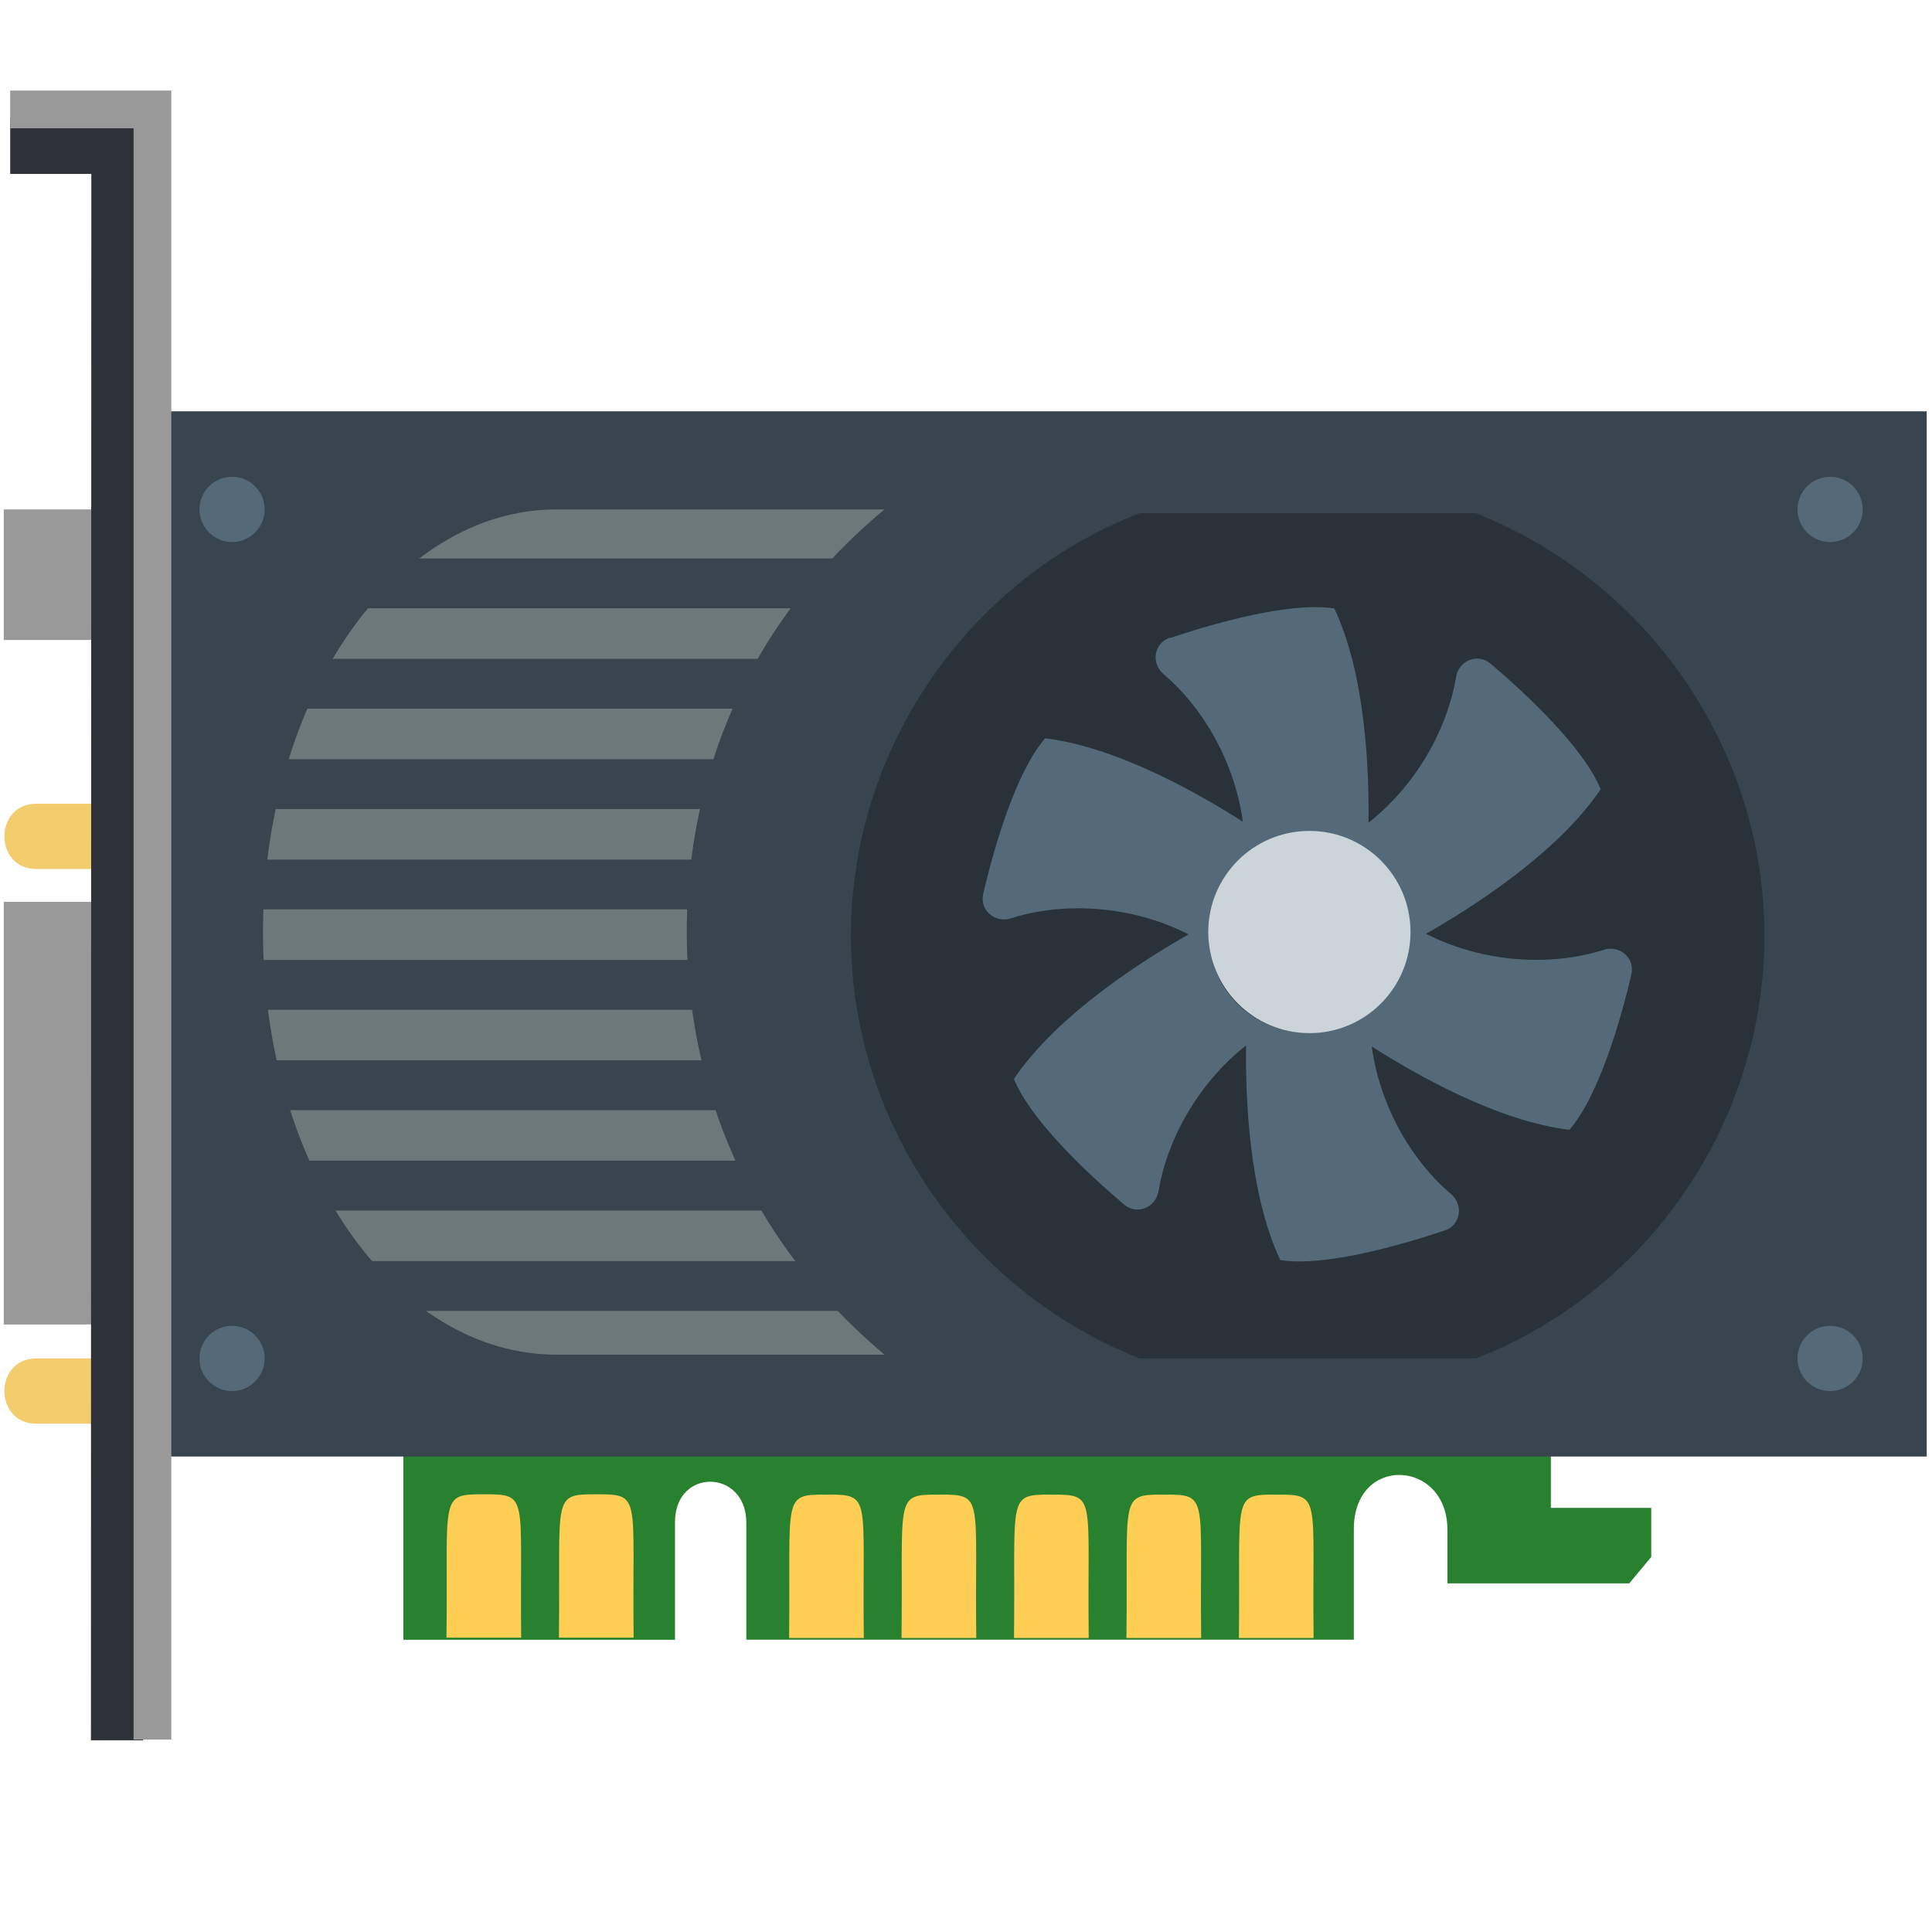 <?xml version="1.0" encoding="UTF-8"?>
<svg width="512" height="512" version="1.1" viewBox="0 0 512 512" xmlns="http://www.w3.org/2000/svg">
 <path d="m411 368v31.6h26.6v13l-5.82 7.01h-48.2v-14.2c0-18.7-24.8-20-24.8-0.176v29.3h-161v-31c0-14.3-18.9-14.6-18.9-0.176v31.2h-72v-66.5z" fill="#28812f"/>
 <path d="m158 396c12.2 0 9.48 0.358 9.92 38h-19.8c0.426-37.6-2.03-38 9.92-38zm-29.8 0c12.2 0 9.47 0.358 9.92 38h-19.8c0.426-37.6-2.03-38 9.92-38zm210 0.075c12.2 0 9.48 0.358 9.92 38h-19.8c0.426-37.6-2.03-38 9.92-38zm-29.8 0c12.2 0 9.48 0.358 9.92 38h-19.8c0.426-37.6-2.03-38 9.92-38zm-29.8 0c12.2 0 9.48 0.358 9.92 38h-19.8c0.426-37.6-2.03-38 9.92-38zm-29.8 0c12.2 0 9.48 0.358 9.92 38h-19.8c0.426-37.6-2.03-38 9.92-38zm-29.8 0c12.2 0 9.47 0.358 9.92 38h-19.8c0.426-37.6-2.03-38 9.92-38z" fill="#ffce54"/>
 <rect x="35.6" y="109" width="475" height="277" fill="#38454f"/>
 <circle cx="61.5" cy="135" r="8.64" fill="#546a79"/>
 <circle cx="61.5" cy="360" r="8.64" fill="#546a79"/>
 <circle cx="485" cy="135" r="8.64" fill="#546a79"/>
 <circle cx="485" cy="360" r="8.64" fill="#546a79"/>
 <rect x="1" y="239" width="25.9" height="112" fill="#999"/>
 <path d="m9.64 213c-11.3 0-11.3 17.3 0 17.3h17.3c11.3 0 11.3-17.3 0-17.3zm0 147c-11.3 0-11.3 17.3 0 17.3h17.3c11.3 0 11.3-17.3 0-17.3z" fill="#f3cc6d"/>
 <rect x="1" y="135" width="25.9" height="34.6" fill="#999"/>
 <path d="m182 247c0-28.8 8.06-75.1 52.4-112h-86.9c-43 0-77.8 50.3-77.8 112 0 62.1 34.8 112 77.8 112h86.9c-44.4-37.4-52.4-83.8-52.4-112z" fill="#6c797a"/>
 <path d="m96.2 148c-3.95 4.01-7.64 8.44-11.1 13.2h137c3.02-4.42 6.36-8.84 10.1-13.2zm-19.4 26.6c-2.29 4.22-4.4 8.62-6.29 13.2h138c1.84-4.37 4-8.78 6.39-13.2zm-10.9 26.6c-1.3 4.29-2.43 8.7-3.37 13.2h137c0.942-4.3 2.14-8.71 3.55-13.2zm-5.46 26.6c-0.533 4.33-0.906 8.74-1.1 13.2h137c0.19-4.17 0.549-8.58 1.15-13.2zm-1.09 26.6c0.16 4.47 0.487 8.87 0.987 13.2h137c-0.565-4.63-0.908-9.06-1.07-13.2zm3.13 26.6c0.908 4.51 2.01 8.91 3.27 13.2h137c-1.38-4.5-2.52-8.91-3.42-13.2zm7.92 26.6c1.84 4.58 3.89 8.98 6.13 13.2h137c-2.35-4.43-4.49-8.84-6.28-13.2zm14.2 26.6c3.33 4.76 6.94 9.17 10.8 13.2h136c-3.63-4.38-6.92-8.78-9.87-13.2z" fill="#38454f"/>
 <path d="m302 360c-45.9-18.2-76.5-62.8-76.5-112s30.6-94.2 76.5-112h89.1c45.9 18.2 76.5 62.8 76.5 112s-30.6 94.2-76.5 112z" fill="#283238"/>
 <path d="m310 169c-4.21 1.41-5.03 6.8-1.63 9.66 9.72 8.19 18.7 22.4 21 39.1-11.5-7.36-33.3-19.8-52.4-22.1-7.75 8.99-13.5 28.7-16.4 41.2-1.03 4.31 3.1 7.86 7.33 6.51 12.8-4.14 31-3.96 47.1 4.25-10.9 6.16-34.6 20.9-46.3 38.3 4.5 11 19.4 25 29.2 33.3 3.38 2.88 8.42 0.804 9.13-3.58 2.05-12.7 9.8-28 23.2-38.6-0.193 13.5 0.685 39.1 9.06 56.9 11.7 1.81 31.4-3.78 43.6-7.86 4.21-1.41 5.03-6.8 1.63-9.66-9.72-8.19-18.7-22.4-21-39.1 11.5 7.36 33.3 19.8 52.4 22.1 7.74-9 13.5-28.7 16.4-41.2 1.03-4.31-3.1-7.87-7.33-6.51-12.8 4.14-31 3.96-47.1-4.25 10.9-6.16 34.6-20.9 46.3-38.3-4.5-11-19.4-25-29.2-33.3-3.38-2.88-8.42-0.804-9.13 3.58-2.05 12.7-9.8 28-23.2 38.6 0.193-13.5-0.688-39.1-9.06-56.8-12.3-1.89-33.4 4.45-43.6 7.86zm35.9 52.4c12.6-0.092 28.5 9.96 26.5 29.6-0.985 9.44-7.8 17.7-16.5 21-17.5 6.69-37.6-6.73-35.4-27.8 1.54-14.7 14.2-22.7 25.4-22.8z" fill="#546a79"/>
 <circle cx="347" cy="247" r="26.8" fill="#cbd4d8"/>
 <path d="m24.2 46.1h-21.5v-14.9h35.2v430h-13.8z" fill="#2e3238"/>
 <path d="m40.4 461v-432h-37.7" style="fill:none;stroke-width:10;stroke:#999"/>
</svg>
